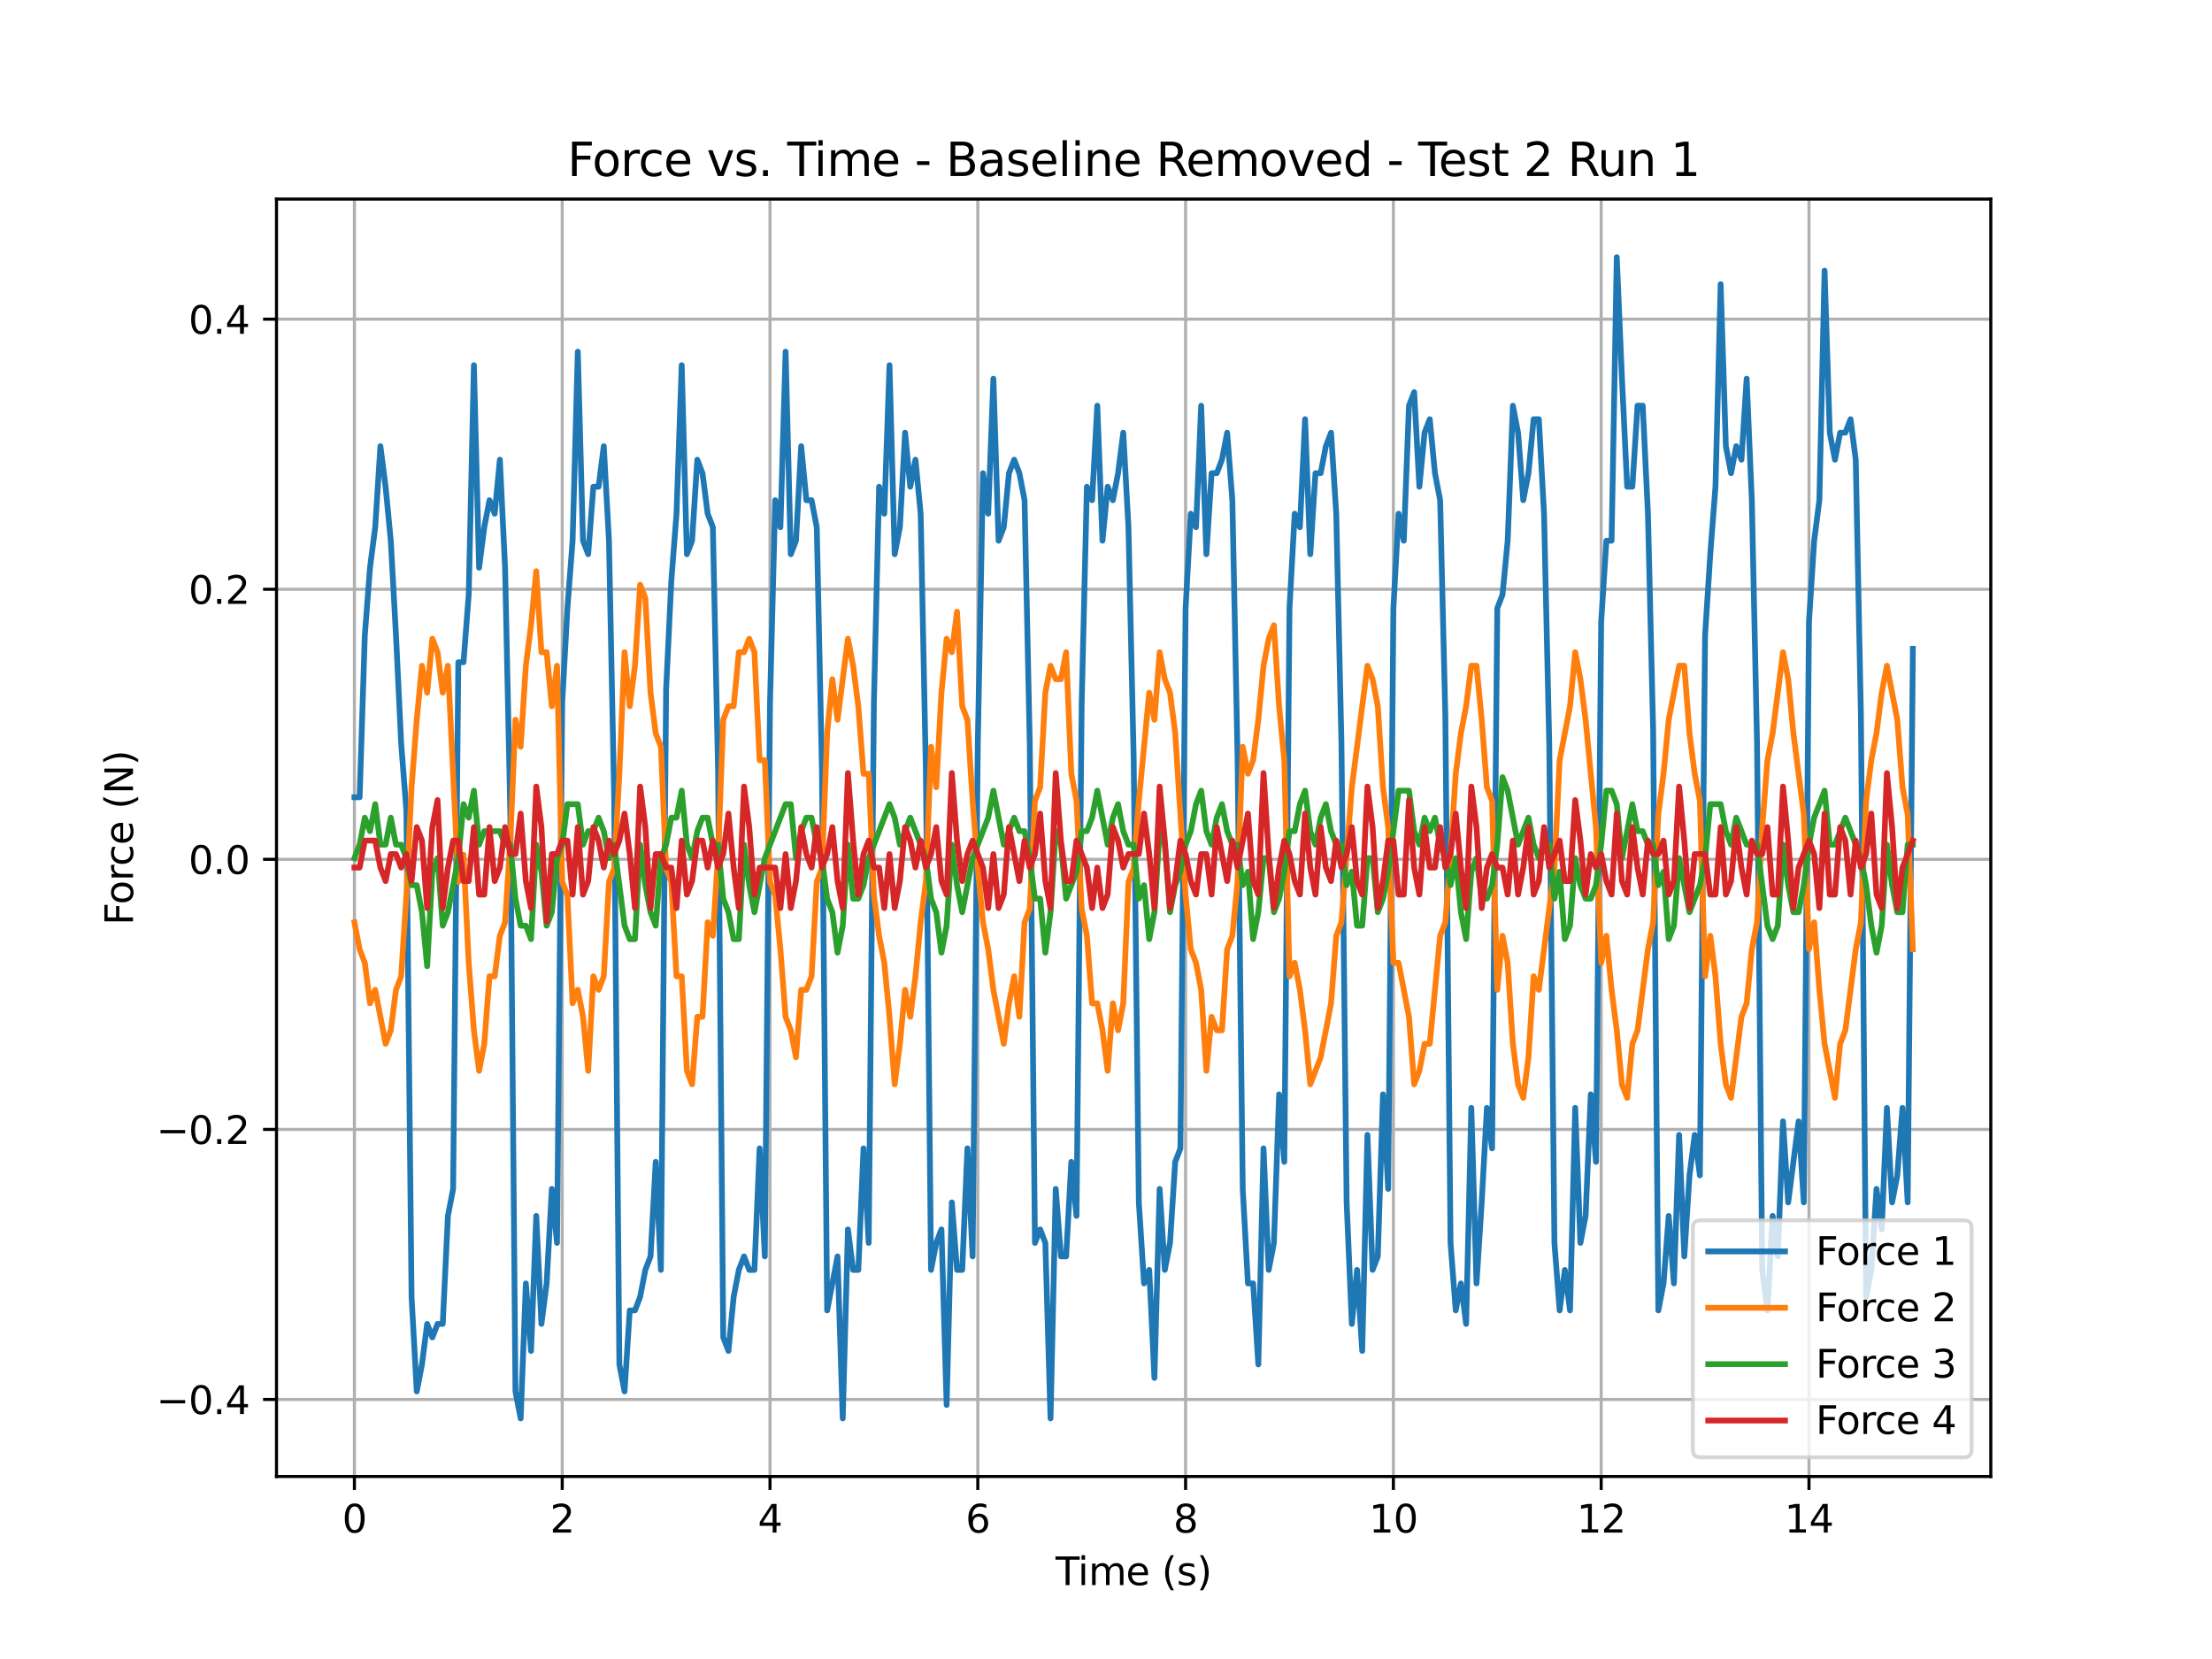 <?xml version="1.0" encoding="utf-8" standalone="no"?>
<!DOCTYPE svg PUBLIC "-//W3C//DTD SVG 1.1//EN"
  "http://www.w3.org/Graphics/SVG/1.1/DTD/svg11.dtd">
<svg xmlns:xlink="http://www.w3.org/1999/xlink" width="576pt" height="432pt" viewBox="0 0 576 432" xmlns="http://www.w3.org/2000/svg" version="1.1">
 <defs>
  <style type="text/css">*{stroke-linejoin: round; stroke-linecap: butt}</style>
 </defs>
 <g id="figure_1">
  <g id="patch_1">
   <path d="M 0 432 
L 576 432 
L 576 0 
L 0 0 
z
" style="fill: #ffffff"/>
  </g>
  <g id="axes_1">
   <g id="patch_2">
    <path d="M 72 384.48 
L 518.4 384.48 
L 518.4 51.84 
L 72 51.84 
z
" style="fill: #ffffff"/>
   </g>
   <g id="matplotlib.axis_1">
    <g id="xtick_1">
     <g id="line2d_1">
      <path d="M 92.291 384.48 
L 92.291 51.84 
" clip-path="url(#p2f2d20feb2)" style="fill: none; stroke: #b0b0b0; stroke-width: 0.8; stroke-linecap: square"/>
     </g>
     <g id="line2d_2">
      <defs>
       <path id="m0dd56c3992" d="M 0 0 
L 0 3.5 
" style="stroke: #000000; stroke-width: 0.8"/>
      </defs>
      <g>
       <use xlink:href="#m0dd56c3992" x="92.291" y="384.48" style="stroke: #000000; stroke-width: 0.8"/>
      </g>
     </g>
     <g id="text_1">
      <!-- 0 -->
      <g transform="translate(89.11 399.078) scale(0.1 -0.1)">
       <defs>
        <path id="DejaVuSans-30" d="M 2034 4250 
Q 1547 4250 1301 3770 
Q 1056 3291 1056 2328 
Q 1056 1369 1301 889 
Q 1547 409 2034 409 
Q 2525 409 2770 889 
Q 3016 1369 3016 2328 
Q 3016 3291 2770 3770 
Q 2525 4250 2034 4250 
z
M 2034 4750 
Q 2819 4750 3233 4129 
Q 3647 3509 3647 2328 
Q 3647 1150 3233 529 
Q 2819 -91 2034 -91 
Q 1250 -91 836 529 
Q 422 1150 422 2328 
Q 422 3509 836 4129 
Q 1250 4750 2034 4750 
z
" transform="scale(0.016)"/>
       </defs>
       <use xlink:href="#DejaVuSans-30"/>
      </g>
     </g>
    </g>
    <g id="xtick_2">
     <g id="line2d_3">
      <path d="M 146.4 384.48 
L 146.4 51.84 
" clip-path="url(#p2f2d20feb2)" style="fill: none; stroke: #b0b0b0; stroke-width: 0.8; stroke-linecap: square"/>
     </g>
     <g id="line2d_4">
      <g>
       <use xlink:href="#m0dd56c3992" x="146.4" y="384.48" style="stroke: #000000; stroke-width: 0.8"/>
      </g>
     </g>
     <g id="text_2">
      <!-- 2 -->
      <g transform="translate(143.219 399.078) scale(0.1 -0.1)">
       <defs>
        <path id="DejaVuSans-32" d="M 1228 531 
L 3431 531 
L 3431 0 
L 469 0 
L 469 531 
Q 828 903 1448 1529 
Q 2069 2156 2228 2338 
Q 2531 2678 2651 2914 
Q 2772 3150 2772 3378 
Q 2772 3750 2511 3984 
Q 2250 4219 1831 4219 
Q 1534 4219 1204 4116 
Q 875 4013 500 3803 
L 500 4441 
Q 881 4594 1212 4672 
Q 1544 4750 1819 4750 
Q 2544 4750 2975 4387 
Q 3406 4025 3406 3419 
Q 3406 3131 3298 2873 
Q 3191 2616 2906 2266 
Q 2828 2175 2409 1742 
Q 1991 1309 1228 531 
z
" transform="scale(0.016)"/>
       </defs>
       <use xlink:href="#DejaVuSans-32"/>
      </g>
     </g>
    </g>
    <g id="xtick_3">
     <g id="line2d_5">
      <path d="M 200.509 384.48 
L 200.509 51.84 
" clip-path="url(#p2f2d20feb2)" style="fill: none; stroke: #b0b0b0; stroke-width: 0.8; stroke-linecap: square"/>
     </g>
     <g id="line2d_6">
      <g>
       <use xlink:href="#m0dd56c3992" x="200.509" y="384.48" style="stroke: #000000; stroke-width: 0.8"/>
      </g>
     </g>
     <g id="text_3">
      <!-- 4 -->
      <g transform="translate(197.328 399.078) scale(0.1 -0.1)">
       <defs>
        <path id="DejaVuSans-34" d="M 2419 4116 
L 825 1625 
L 2419 1625 
L 2419 4116 
z
M 2253 4666 
L 3047 4666 
L 3047 1625 
L 3713 1625 
L 3713 1100 
L 3047 1100 
L 3047 0 
L 2419 0 
L 2419 1100 
L 313 1100 
L 313 1709 
L 2253 4666 
z
" transform="scale(0.016)"/>
       </defs>
       <use xlink:href="#DejaVuSans-34"/>
      </g>
     </g>
    </g>
    <g id="xtick_4">
     <g id="line2d_7">
      <path d="M 254.618 384.48 
L 254.618 51.84 
" clip-path="url(#p2f2d20feb2)" style="fill: none; stroke: #b0b0b0; stroke-width: 0.8; stroke-linecap: square"/>
     </g>
     <g id="line2d_8">
      <g>
       <use xlink:href="#m0dd56c3992" x="254.618" y="384.48" style="stroke: #000000; stroke-width: 0.8"/>
      </g>
     </g>
     <g id="text_4">
      <!-- 6 -->
      <g transform="translate(251.437 399.078) scale(0.1 -0.1)">
       <defs>
        <path id="DejaVuSans-36" d="M 2113 2584 
Q 1688 2584 1439 2293 
Q 1191 2003 1191 1497 
Q 1191 994 1439 701 
Q 1688 409 2113 409 
Q 2538 409 2786 701 
Q 3034 994 3034 1497 
Q 3034 2003 2786 2293 
Q 2538 2584 2113 2584 
z
M 3366 4563 
L 3366 3988 
Q 3128 4100 2886 4159 
Q 2644 4219 2406 4219 
Q 1781 4219 1451 3797 
Q 1122 3375 1075 2522 
Q 1259 2794 1537 2939 
Q 1816 3084 2150 3084 
Q 2853 3084 3261 2657 
Q 3669 2231 3669 1497 
Q 3669 778 3244 343 
Q 2819 -91 2113 -91 
Q 1303 -91 875 529 
Q 447 1150 447 2328 
Q 447 3434 972 4092 
Q 1497 4750 2381 4750 
Q 2619 4750 2861 4703 
Q 3103 4656 3366 4563 
z
" transform="scale(0.016)"/>
       </defs>
       <use xlink:href="#DejaVuSans-36"/>
      </g>
     </g>
    </g>
    <g id="xtick_5">
     <g id="line2d_9">
      <path d="M 308.727 384.48 
L 308.727 51.84 
" clip-path="url(#p2f2d20feb2)" style="fill: none; stroke: #b0b0b0; stroke-width: 0.8; stroke-linecap: square"/>
     </g>
     <g id="line2d_10">
      <g>
       <use xlink:href="#m0dd56c3992" x="308.727" y="384.48" style="stroke: #000000; stroke-width: 0.8"/>
      </g>
     </g>
     <g id="text_5">
      <!-- 8 -->
      <g transform="translate(305.546 399.078) scale(0.1 -0.1)">
       <defs>
        <path id="DejaVuSans-38" d="M 2034 2216 
Q 1584 2216 1326 1975 
Q 1069 1734 1069 1313 
Q 1069 891 1326 650 
Q 1584 409 2034 409 
Q 2484 409 2743 651 
Q 3003 894 3003 1313 
Q 3003 1734 2745 1975 
Q 2488 2216 2034 2216 
z
M 1403 2484 
Q 997 2584 770 2862 
Q 544 3141 544 3541 
Q 544 4100 942 4425 
Q 1341 4750 2034 4750 
Q 2731 4750 3128 4425 
Q 3525 4100 3525 3541 
Q 3525 3141 3298 2862 
Q 3072 2584 2669 2484 
Q 3125 2378 3379 2068 
Q 3634 1759 3634 1313 
Q 3634 634 3220 271 
Q 2806 -91 2034 -91 
Q 1263 -91 848 271 
Q 434 634 434 1313 
Q 434 1759 690 2068 
Q 947 2378 1403 2484 
z
M 1172 3481 
Q 1172 3119 1398 2916 
Q 1625 2713 2034 2713 
Q 2441 2713 2670 2916 
Q 2900 3119 2900 3481 
Q 2900 3844 2670 4047 
Q 2441 4250 2034 4250 
Q 1625 4250 1398 4047 
Q 1172 3844 1172 3481 
z
" transform="scale(0.016)"/>
       </defs>
       <use xlink:href="#DejaVuSans-38"/>
      </g>
     </g>
    </g>
    <g id="xtick_6">
     <g id="line2d_11">
      <path d="M 362.836 384.48 
L 362.836 51.84 
" clip-path="url(#p2f2d20feb2)" style="fill: none; stroke: #b0b0b0; stroke-width: 0.8; stroke-linecap: square"/>
     </g>
     <g id="line2d_12">
      <g>
       <use xlink:href="#m0dd56c3992" x="362.836" y="384.48" style="stroke: #000000; stroke-width: 0.8"/>
      </g>
     </g>
     <g id="text_6">
      <!-- 10 -->
      <g transform="translate(356.474 399.078) scale(0.1 -0.1)">
       <defs>
        <path id="DejaVuSans-31" d="M 794 531 
L 1825 531 
L 1825 4091 
L 703 3866 
L 703 4441 
L 1819 4666 
L 2450 4666 
L 2450 531 
L 3481 531 
L 3481 0 
L 794 0 
L 794 531 
z
" transform="scale(0.016)"/>
       </defs>
       <use xlink:href="#DejaVuSans-31"/>
       <use xlink:href="#DejaVuSans-30" x="63.623"/>
      </g>
     </g>
    </g>
    <g id="xtick_7">
     <g id="line2d_13">
      <path d="M 416.945 384.48 
L 416.945 51.84 
" clip-path="url(#p2f2d20feb2)" style="fill: none; stroke: #b0b0b0; stroke-width: 0.8; stroke-linecap: square"/>
     </g>
     <g id="line2d_14">
      <g>
       <use xlink:href="#m0dd56c3992" x="416.945" y="384.48" style="stroke: #000000; stroke-width: 0.8"/>
      </g>
     </g>
     <g id="text_7">
      <!-- 12 -->
      <g transform="translate(410.583 399.078) scale(0.1 -0.1)">
       <use xlink:href="#DejaVuSans-31"/>
       <use xlink:href="#DejaVuSans-32" x="63.623"/>
      </g>
     </g>
    </g>
    <g id="xtick_8">
     <g id="line2d_15">
      <path d="M 471.055 384.48 
L 471.055 51.84 
" clip-path="url(#p2f2d20feb2)" style="fill: none; stroke: #b0b0b0; stroke-width: 0.8; stroke-linecap: square"/>
     </g>
     <g id="line2d_16">
      <g>
       <use xlink:href="#m0dd56c3992" x="471.055" y="384.48" style="stroke: #000000; stroke-width: 0.8"/>
      </g>
     </g>
     <g id="text_8">
      <!-- 14 -->
      <g transform="translate(464.692 399.078) scale(0.1 -0.1)">
       <use xlink:href="#DejaVuSans-31"/>
       <use xlink:href="#DejaVuSans-34" x="63.623"/>
      </g>
     </g>
    </g>
    <g id="text_9">
     <!-- Time (s) -->
     <g transform="translate(274.871 412.757) scale(0.1 -0.1)">
      <defs>
       <path id="DejaVuSans-54" d="M -19 4666 
L 3928 4666 
L 3928 4134 
L 2272 4134 
L 2272 0 
L 1638 0 
L 1638 4134 
L -19 4134 
L -19 4666 
z
" transform="scale(0.016)"/>
       <path id="DejaVuSans-69" d="M 603 3500 
L 1178 3500 
L 1178 0 
L 603 0 
L 603 3500 
z
M 603 4863 
L 1178 4863 
L 1178 4134 
L 603 4134 
L 603 4863 
z
" transform="scale(0.016)"/>
       <path id="DejaVuSans-6d" d="M 3328 2828 
Q 3544 3216 3844 3400 
Q 4144 3584 4550 3584 
Q 5097 3584 5394 3201 
Q 5691 2819 5691 2113 
L 5691 0 
L 5113 0 
L 5113 2094 
Q 5113 2597 4934 2840 
Q 4756 3084 4391 3084 
Q 3944 3084 3684 2787 
Q 3425 2491 3425 1978 
L 3425 0 
L 2847 0 
L 2847 2094 
Q 2847 2600 2669 2842 
Q 2491 3084 2119 3084 
Q 1678 3084 1418 2786 
Q 1159 2488 1159 1978 
L 1159 0 
L 581 0 
L 581 3500 
L 1159 3500 
L 1159 2956 
Q 1356 3278 1631 3431 
Q 1906 3584 2284 3584 
Q 2666 3584 2933 3390 
Q 3200 3197 3328 2828 
z
" transform="scale(0.016)"/>
       <path id="DejaVuSans-65" d="M 3597 1894 
L 3597 1613 
L 953 1613 
Q 991 1019 1311 708 
Q 1631 397 2203 397 
Q 2534 397 2845 478 
Q 3156 559 3463 722 
L 3463 178 
Q 3153 47 2828 -22 
Q 2503 -91 2169 -91 
Q 1331 -91 842 396 
Q 353 884 353 1716 
Q 353 2575 817 3079 
Q 1281 3584 2069 3584 
Q 2775 3584 3186 3129 
Q 3597 2675 3597 1894 
z
M 3022 2063 
Q 3016 2534 2758 2815 
Q 2500 3097 2075 3097 
Q 1594 3097 1305 2825 
Q 1016 2553 972 2059 
L 3022 2063 
z
" transform="scale(0.016)"/>
       <path id="DejaVuSans-20" transform="scale(0.016)"/>
       <path id="DejaVuSans-28" d="M 1984 4856 
Q 1566 4138 1362 3434 
Q 1159 2731 1159 2009 
Q 1159 1288 1364 580 
Q 1569 -128 1984 -844 
L 1484 -844 
Q 1016 -109 783 600 
Q 550 1309 550 2009 
Q 550 2706 781 3412 
Q 1013 4119 1484 4856 
L 1984 4856 
z
" transform="scale(0.016)"/>
       <path id="DejaVuSans-73" d="M 2834 3397 
L 2834 2853 
Q 2591 2978 2328 3040 
Q 2066 3103 1784 3103 
Q 1356 3103 1142 2972 
Q 928 2841 928 2578 
Q 928 2378 1081 2264 
Q 1234 2150 1697 2047 
L 1894 2003 
Q 2506 1872 2764 1633 
Q 3022 1394 3022 966 
Q 3022 478 2636 193 
Q 2250 -91 1575 -91 
Q 1294 -91 989 -36 
Q 684 19 347 128 
L 347 722 
Q 666 556 975 473 
Q 1284 391 1588 391 
Q 1994 391 2212 530 
Q 2431 669 2431 922 
Q 2431 1156 2273 1281 
Q 2116 1406 1581 1522 
L 1381 1569 
Q 847 1681 609 1914 
Q 372 2147 372 2553 
Q 372 3047 722 3315 
Q 1072 3584 1716 3584 
Q 2034 3584 2315 3537 
Q 2597 3491 2834 3397 
z
" transform="scale(0.016)"/>
       <path id="DejaVuSans-29" d="M 513 4856 
L 1013 4856 
Q 1481 4119 1714 3412 
Q 1947 2706 1947 2009 
Q 1947 1309 1714 600 
Q 1481 -109 1013 -844 
L 513 -844 
Q 928 -128 1133 580 
Q 1338 1288 1338 2009 
Q 1338 2731 1133 3434 
Q 928 4138 513 4856 
z
" transform="scale(0.016)"/>
      </defs>
      <use xlink:href="#DejaVuSans-54"/>
      <use xlink:href="#DejaVuSans-69" x="57.959"/>
      <use xlink:href="#DejaVuSans-6d" x="85.742"/>
      <use xlink:href="#DejaVuSans-65" x="183.154"/>
      <use xlink:href="#DejaVuSans-20" x="244.678"/>
      <use xlink:href="#DejaVuSans-28" x="276.465"/>
      <use xlink:href="#DejaVuSans-73" x="315.479"/>
      <use xlink:href="#DejaVuSans-29" x="367.578"/>
     </g>
    </g>
   </g>
   <g id="matplotlib.axis_2">
    <g id="ytick_1">
     <g id="line2d_17">
      <path d="M 72 364.418 
L 518.4 364.418 
" clip-path="url(#p2f2d20feb2)" style="fill: none; stroke: #b0b0b0; stroke-width: 0.8; stroke-linecap: square"/>
     </g>
     <g id="line2d_18">
      <defs>
       <path id="m0104665e3d" d="M 0 0 
L -3.5 0 
" style="stroke: #000000; stroke-width: 0.8"/>
      </defs>
      <g>
       <use xlink:href="#m0104665e3d" x="72" y="364.418" style="stroke: #000000; stroke-width: 0.8"/>
      </g>
     </g>
     <g id="text_10">
      <!-- −0.4 -->
      <g transform="translate(40.717 368.217) scale(0.1 -0.1)">
       <defs>
        <path id="DejaVuSans-2212" d="M 678 2272 
L 4684 2272 
L 4684 1741 
L 678 1741 
L 678 2272 
z
" transform="scale(0.016)"/>
        <path id="DejaVuSans-2e" d="M 684 794 
L 1344 794 
L 1344 0 
L 684 0 
L 684 794 
z
" transform="scale(0.016)"/>
       </defs>
       <use xlink:href="#DejaVuSans-2212"/>
       <use xlink:href="#DejaVuSans-30" x="83.789"/>
       <use xlink:href="#DejaVuSans-2e" x="147.412"/>
       <use xlink:href="#DejaVuSans-34" x="179.199"/>
      </g>
     </g>
    </g>
    <g id="ytick_2">
     <g id="line2d_19">
      <path d="M 72 294.092 
L 518.4 294.092 
" clip-path="url(#p2f2d20feb2)" style="fill: none; stroke: #b0b0b0; stroke-width: 0.8; stroke-linecap: square"/>
     </g>
     <g id="line2d_20">
      <g>
       <use xlink:href="#m0104665e3d" x="72" y="294.092" style="stroke: #000000; stroke-width: 0.8"/>
      </g>
     </g>
     <g id="text_11">
      <!-- −0.2 -->
      <g transform="translate(40.717 297.892) scale(0.1 -0.1)">
       <use xlink:href="#DejaVuSans-2212"/>
       <use xlink:href="#DejaVuSans-30" x="83.789"/>
       <use xlink:href="#DejaVuSans-2e" x="147.412"/>
       <use xlink:href="#DejaVuSans-32" x="179.199"/>
      </g>
     </g>
    </g>
    <g id="ytick_3">
     <g id="line2d_21">
      <path d="M 72 223.767 
L 518.4 223.767 
" clip-path="url(#p2f2d20feb2)" style="fill: none; stroke: #b0b0b0; stroke-width: 0.8; stroke-linecap: square"/>
     </g>
     <g id="line2d_22">
      <g>
       <use xlink:href="#m0104665e3d" x="72" y="223.767" style="stroke: #000000; stroke-width: 0.8"/>
      </g>
     </g>
     <g id="text_12">
      <!-- 0.0 -->
      <g transform="translate(49.097 227.566) scale(0.1 -0.1)">
       <use xlink:href="#DejaVuSans-30"/>
       <use xlink:href="#DejaVuSans-2e" x="63.623"/>
       <use xlink:href="#DejaVuSans-30" x="95.41"/>
      </g>
     </g>
    </g>
    <g id="ytick_4">
     <g id="line2d_23">
      <path d="M 72 153.441 
L 518.4 153.441 
" clip-path="url(#p2f2d20feb2)" style="fill: none; stroke: #b0b0b0; stroke-width: 0.8; stroke-linecap: square"/>
     </g>
     <g id="line2d_24">
      <g>
       <use xlink:href="#m0104665e3d" x="72" y="153.441" style="stroke: #000000; stroke-width: 0.8"/>
      </g>
     </g>
     <g id="text_13">
      <!-- 0.2 -->
      <g transform="translate(49.097 157.24) scale(0.1 -0.1)">
       <use xlink:href="#DejaVuSans-30"/>
       <use xlink:href="#DejaVuSans-2e" x="63.623"/>
       <use xlink:href="#DejaVuSans-32" x="95.41"/>
      </g>
     </g>
    </g>
    <g id="ytick_5">
     <g id="line2d_25">
      <path d="M 72 83.116 
L 518.4 83.116 
" clip-path="url(#p2f2d20feb2)" style="fill: none; stroke: #b0b0b0; stroke-width: 0.8; stroke-linecap: square"/>
     </g>
     <g id="line2d_26">
      <g>
       <use xlink:href="#m0104665e3d" x="72" y="83.116" style="stroke: #000000; stroke-width: 0.8"/>
      </g>
     </g>
     <g id="text_14">
      <!-- 0.4 -->
      <g transform="translate(49.097 86.915) scale(0.1 -0.1)">
       <use xlink:href="#DejaVuSans-30"/>
       <use xlink:href="#DejaVuSans-2e" x="63.623"/>
       <use xlink:href="#DejaVuSans-34" x="95.41"/>
      </g>
     </g>
    </g>
    <g id="text_15">
     <!-- Force (N) -->
     <g transform="translate(34.638 240.914) rotate(-90) scale(0.1 -0.1)">
      <defs>
       <path id="DejaVuSans-46" d="M 628 4666 
L 3309 4666 
L 3309 4134 
L 1259 4134 
L 1259 2759 
L 3109 2759 
L 3109 2228 
L 1259 2228 
L 1259 0 
L 628 0 
L 628 4666 
z
" transform="scale(0.016)"/>
       <path id="DejaVuSans-6f" d="M 1959 3097 
Q 1497 3097 1228 2736 
Q 959 2375 959 1747 
Q 959 1119 1226 758 
Q 1494 397 1959 397 
Q 2419 397 2687 759 
Q 2956 1122 2956 1747 
Q 2956 2369 2687 2733 
Q 2419 3097 1959 3097 
z
M 1959 3584 
Q 2709 3584 3137 3096 
Q 3566 2609 3566 1747 
Q 3566 888 3137 398 
Q 2709 -91 1959 -91 
Q 1206 -91 779 398 
Q 353 888 353 1747 
Q 353 2609 779 3096 
Q 1206 3584 1959 3584 
z
" transform="scale(0.016)"/>
       <path id="DejaVuSans-72" d="M 2631 2963 
Q 2534 3019 2420 3045 
Q 2306 3072 2169 3072 
Q 1681 3072 1420 2755 
Q 1159 2438 1159 1844 
L 1159 0 
L 581 0 
L 581 3500 
L 1159 3500 
L 1159 2956 
Q 1341 3275 1631 3429 
Q 1922 3584 2338 3584 
Q 2397 3584 2469 3576 
Q 2541 3569 2628 3553 
L 2631 2963 
z
" transform="scale(0.016)"/>
       <path id="DejaVuSans-63" d="M 3122 3366 
L 3122 2828 
Q 2878 2963 2633 3030 
Q 2388 3097 2138 3097 
Q 1578 3097 1268 2742 
Q 959 2388 959 1747 
Q 959 1106 1268 751 
Q 1578 397 2138 397 
Q 2388 397 2633 464 
Q 2878 531 3122 666 
L 3122 134 
Q 2881 22 2623 -34 
Q 2366 -91 2075 -91 
Q 1284 -91 818 406 
Q 353 903 353 1747 
Q 353 2603 823 3093 
Q 1294 3584 2113 3584 
Q 2378 3584 2631 3529 
Q 2884 3475 3122 3366 
z
" transform="scale(0.016)"/>
       <path id="DejaVuSans-4e" d="M 628 4666 
L 1478 4666 
L 3547 763 
L 3547 4666 
L 4159 4666 
L 4159 0 
L 3309 0 
L 1241 3903 
L 1241 0 
L 628 0 
L 628 4666 
z
" transform="scale(0.016)"/>
      </defs>
      <use xlink:href="#DejaVuSans-46"/>
      <use xlink:href="#DejaVuSans-6f" x="53.895"/>
      <use xlink:href="#DejaVuSans-72" x="115.076"/>
      <use xlink:href="#DejaVuSans-63" x="153.939"/>
      <use xlink:href="#DejaVuSans-65" x="208.92"/>
      <use xlink:href="#DejaVuSans-20" x="270.443"/>
      <use xlink:href="#DejaVuSans-28" x="302.23"/>
      <use xlink:href="#DejaVuSans-4e" x="341.244"/>
      <use xlink:href="#DejaVuSans-29" x="416.049"/>
     </g>
    </g>
   </g>
   <g id="line2d_27">
    <path d="M 92.291 207.611 
L 93.644 207.611 
L 94.996 165.416 
L 96.349 147.834 
L 97.702 137.286 
L 99.055 116.188 
L 100.407 126.737 
L 101.76 140.802 
L 103.113 165.416 
L 104.465 193.546 
L 105.818 211.127 
L 107.171 337.713 
L 108.524 362.327 
L 109.876 355.295 
L 111.229 344.746 
L 112.582 348.262 
L 113.935 344.746 
L 115.287 344.746 
L 116.64 316.616 
L 117.993 309.583 
L 119.345 172.448 
L 120.698 172.448 
L 122.051 154.867 
L 123.404 95.09 
L 124.756 147.834 
L 126.109 137.286 
L 127.462 130.253 
L 128.815 133.769 
L 130.167 119.704 
L 131.52 147.834 
L 132.873 211.127 
L 134.225 362.327 
L 135.578 369.36 
L 136.931 334.197 
L 138.284 351.779 
L 139.636 316.616 
L 140.989 344.746 
L 142.342 334.197 
L 143.695 309.583 
L 145.047 323.648 
L 146.4 182.997 
L 147.753 158.383 
L 149.105 140.802 
L 150.458 91.574 
L 151.811 140.802 
L 153.164 144.318 
L 154.516 126.737 
L 155.869 126.737 
L 157.222 116.188 
L 158.575 140.802 
L 159.927 207.611 
L 161.28 355.295 
L 162.633 362.327 
L 163.985 341.23 
L 165.338 341.23 
L 166.691 337.713 
L 168.044 330.681 
L 169.396 327.165 
L 170.749 302.551 
L 172.102 330.681 
L 173.455 179.481 
L 174.807 151.351 
L 176.16 133.769 
L 177.513 95.09 
L 178.865 144.318 
L 180.218 140.802 
L 181.571 119.704 
L 182.924 123.22 
L 184.276 133.769 
L 185.629 137.286 
L 186.982 200.579 
L 188.335 348.262 
L 189.687 351.779 
L 191.04 337.713 
L 192.393 330.681 
L 193.745 327.165 
L 195.098 330.681 
L 196.451 330.681 
L 197.804 299.034 
L 199.156 327.165 
L 200.509 182.997 
L 201.862 130.253 
L 203.215 137.286 
L 204.567 91.574 
L 205.92 144.318 
L 207.273 140.802 
L 208.625 116.188 
L 209.978 130.253 
L 211.331 130.253 
L 212.684 137.286 
L 214.036 200.579 
L 215.389 341.23 
L 218.095 327.165 
L 219.447 369.36 
L 220.8 320.132 
L 222.153 330.681 
L 223.505 330.681 
L 224.858 299.034 
L 226.211 323.648 
L 227.564 182.997 
L 228.916 126.737 
L 230.269 133.769 
L 231.622 95.09 
L 232.975 144.318 
L 234.327 137.286 
L 235.68 112.672 
L 237.033 126.737 
L 238.385 119.704 
L 239.738 133.769 
L 241.091 200.579 
L 242.444 330.681 
L 243.796 323.648 
L 245.149 320.132 
L 246.502 365.844 
L 247.855 313.1 
L 249.207 330.681 
L 250.56 330.681 
L 251.913 299.034 
L 253.265 327.165 
L 254.618 193.546 
L 255.971 123.22 
L 257.324 133.769 
L 258.676 98.607 
L 260.029 140.802 
L 261.382 137.286 
L 262.735 123.22 
L 264.087 119.704 
L 265.44 123.22 
L 266.793 130.253 
L 268.145 193.546 
L 269.498 323.648 
L 270.851 320.132 
L 272.204 323.648 
L 273.556 369.36 
L 274.909 309.583 
L 276.262 327.165 
L 277.615 327.165 
L 278.967 302.551 
L 280.32 316.616 
L 281.673 182.997 
L 283.025 126.737 
L 284.378 130.253 
L 285.731 105.639 
L 287.084 140.802 
L 288.436 126.737 
L 289.789 130.253 
L 291.142 123.22 
L 292.495 112.672 
L 293.847 137.286 
L 295.2 197.062 
L 296.553 313.1 
L 297.905 334.197 
L 299.258 330.681 
L 300.611 358.811 
L 301.964 309.583 
L 303.316 330.681 
L 304.669 323.648 
L 306.022 302.551 
L 307.375 299.034 
L 308.727 158.383 
L 310.08 133.769 
L 311.433 137.286 
L 312.785 105.639 
L 314.138 144.318 
L 315.491 123.22 
L 316.844 123.22 
L 318.196 119.704 
L 319.549 112.672 
L 320.902 130.253 
L 322.255 197.062 
L 323.607 309.583 
L 324.96 334.197 
L 326.313 334.197 
L 327.665 355.295 
L 329.018 299.034 
L 330.371 330.681 
L 331.724 323.648 
L 333.076 284.969 
L 334.429 302.551 
L 335.782 158.383 
L 337.135 133.769 
L 338.487 137.286 
L 339.84 109.155 
L 341.193 144.318 
L 342.545 123.22 
L 343.898 123.22 
L 345.251 116.188 
L 346.604 112.672 
L 347.956 133.769 
L 349.309 193.546 
L 350.662 313.1 
L 352.015 344.746 
L 353.367 330.681 
L 354.72 351.779 
L 356.073 295.518 
L 357.425 330.681 
L 358.778 327.165 
L 360.131 284.969 
L 361.484 309.583 
L 362.836 158.383 
L 364.189 133.769 
L 365.542 140.802 
L 366.895 105.639 
L 368.247 102.123 
L 369.6 126.737 
L 370.953 112.672 
L 372.305 109.155 
L 373.658 123.22 
L 375.011 130.253 
L 376.364 186.513 
L 377.716 323.648 
L 379.069 341.23 
L 380.422 334.197 
L 381.775 344.746 
L 383.127 288.486 
L 384.48 334.197 
L 385.833 313.1 
L 387.185 288.486 
L 388.538 299.034 
L 389.891 158.383 
L 391.244 154.867 
L 392.596 140.802 
L 393.949 105.639 
L 395.302 112.672 
L 396.655 130.253 
L 398.007 123.22 
L 399.36 109.155 
L 400.713 109.155 
L 402.065 133.769 
L 403.418 193.546 
L 404.771 323.648 
L 406.124 341.23 
L 407.476 330.681 
L 408.829 341.23 
L 410.182 288.486 
L 411.535 323.648 
L 412.887 316.616 
L 414.24 284.969 
L 415.593 302.551 
L 416.945 161.9 
L 418.298 140.802 
L 419.651 140.802 
L 421.004 66.96 
L 422.356 98.607 
L 423.709 126.737 
L 425.062 126.737 
L 426.415 105.639 
L 427.767 105.639 
L 429.12 133.769 
L 430.473 190.03 
L 431.825 341.23 
L 433.178 334.197 
L 434.531 316.616 
L 435.884 334.197 
L 437.236 295.518 
L 438.589 327.165 
L 439.942 306.067 
L 441.295 295.518 
L 442.647 306.067 
L 444 165.416 
L 445.353 144.318 
L 446.705 126.737 
L 448.058 73.993 
L 449.411 116.188 
L 450.764 123.22 
L 452.116 116.188 
L 453.469 119.704 
L 454.822 98.607 
L 456.175 130.253 
L 457.527 193.546 
L 458.88 330.681 
L 460.233 341.23 
L 461.585 316.616 
L 462.938 327.165 
L 464.291 292.002 
L 465.644 313.1 
L 468.349 292.002 
L 469.702 313.1 
L 471.055 161.9 
L 472.407 140.802 
L 473.76 130.253 
L 475.113 70.476 
L 476.465 112.672 
L 477.818 119.704 
L 479.171 112.672 
L 480.524 112.672 
L 481.876 109.155 
L 483.229 119.704 
L 484.582 186.513 
L 485.935 337.713 
L 487.287 330.681 
L 488.64 309.583 
L 489.993 320.132 
L 491.345 288.486 
L 492.698 313.1 
L 494.051 306.067 
L 495.404 288.486 
L 496.756 313.1 
L 498.109 168.932 
L 498.109 168.932 
" clip-path="url(#p2f2d20feb2)" style="fill: none; stroke: #1f77b4; stroke-width: 1.5; stroke-linecap: square"/>
   </g>
   <g id="line2d_28">
    <path d="M 92.291 240.164 
L 93.644 247.196 
L 94.996 250.713 
L 96.349 261.262 
L 97.702 257.745 
L 100.407 271.81 
L 101.76 268.294 
L 103.113 257.745 
L 104.465 254.229 
L 105.818 233.131 
L 107.171 205.001 
L 108.524 187.42 
L 109.876 173.355 
L 111.229 180.387 
L 112.582 166.322 
L 113.935 169.838 
L 115.287 180.387 
L 116.64 173.355 
L 119.345 229.615 
L 120.698 222.583 
L 122.051 250.713 
L 123.404 268.294 
L 124.756 278.843 
L 126.109 271.81 
L 127.462 254.229 
L 128.815 254.229 
L 130.167 243.68 
L 131.52 240.164 
L 132.873 219.066 
L 134.225 187.42 
L 135.578 194.452 
L 136.931 173.355 
L 138.284 162.806 
L 139.636 148.741 
L 140.989 169.838 
L 142.342 169.838 
L 143.695 183.903 
L 145.047 173.355 
L 146.4 229.615 
L 147.753 233.131 
L 149.105 261.262 
L 150.458 257.745 
L 151.811 264.778 
L 153.164 278.843 
L 154.516 254.229 
L 155.869 257.745 
L 157.222 254.229 
L 158.575 229.615 
L 159.927 226.099 
L 161.28 201.485 
L 162.633 169.838 
L 163.985 183.903 
L 165.338 173.355 
L 166.691 152.257 
L 168.044 155.773 
L 169.396 180.387 
L 170.749 190.936 
L 172.102 194.452 
L 173.455 226.099 
L 174.807 229.615 
L 176.16 254.229 
L 177.513 254.229 
L 178.865 278.843 
L 180.218 282.359 
L 181.571 264.778 
L 182.924 264.778 
L 184.276 240.164 
L 185.629 243.68 
L 186.982 222.583 
L 188.335 187.42 
L 189.687 183.903 
L 191.04 183.903 
L 192.393 169.838 
L 193.745 169.838 
L 195.098 166.322 
L 196.451 169.838 
L 197.804 197.969 
L 199.156 197.969 
L 200.509 229.615 
L 201.862 233.131 
L 203.215 247.196 
L 204.567 264.778 
L 205.92 268.294 
L 207.273 275.327 
L 208.625 257.745 
L 209.978 257.745 
L 211.331 254.229 
L 212.684 229.615 
L 214.036 226.099 
L 215.389 190.936 
L 216.742 176.871 
L 218.095 187.42 
L 220.8 166.322 
L 222.153 173.355 
L 223.505 183.903 
L 224.858 201.485 
L 226.211 201.485 
L 227.564 233.131 
L 228.916 243.68 
L 230.269 250.713 
L 231.622 264.778 
L 232.975 282.359 
L 234.327 271.81 
L 235.68 257.745 
L 237.033 264.778 
L 238.385 254.229 
L 239.738 240.164 
L 241.091 229.615 
L 242.444 194.452 
L 243.796 205.001 
L 245.149 180.387 
L 246.502 166.322 
L 247.855 169.838 
L 249.207 159.29 
L 250.56 183.903 
L 251.913 187.42 
L 253.265 208.517 
L 254.618 226.099 
L 255.971 240.164 
L 257.324 247.196 
L 258.676 257.745 
L 261.382 271.81 
L 262.735 261.262 
L 264.087 254.229 
L 265.44 264.778 
L 266.793 240.164 
L 268.145 236.648 
L 269.498 208.517 
L 270.851 205.001 
L 272.204 180.387 
L 273.556 173.355 
L 274.909 176.871 
L 276.262 176.871 
L 277.615 169.838 
L 278.967 201.485 
L 280.32 208.517 
L 281.673 236.648 
L 283.025 243.68 
L 284.378 261.262 
L 285.731 261.262 
L 287.084 268.294 
L 288.436 278.843 
L 289.789 261.262 
L 291.142 268.294 
L 292.495 261.262 
L 293.847 229.615 
L 295.2 226.099 
L 296.553 208.517 
L 299.258 180.387 
L 300.611 187.42 
L 301.964 169.838 
L 303.316 176.871 
L 304.669 180.387 
L 306.022 190.936 
L 308.727 233.131 
L 310.08 247.196 
L 311.433 250.713 
L 312.785 257.745 
L 314.138 278.843 
L 315.491 264.778 
L 316.844 268.294 
L 318.196 268.294 
L 319.549 247.196 
L 320.902 243.68 
L 322.255 229.615 
L 323.607 194.452 
L 324.96 201.485 
L 326.313 197.969 
L 327.665 187.42 
L 329.018 173.355 
L 330.371 166.322 
L 331.724 162.806 
L 333.076 183.903 
L 334.429 197.969 
L 335.782 254.229 
L 337.135 250.713 
L 338.487 257.745 
L 339.84 268.294 
L 341.193 282.359 
L 343.898 275.327 
L 346.604 261.262 
L 347.956 243.68 
L 349.309 240.164 
L 352.015 205.001 
L 356.073 173.355 
L 357.425 176.871 
L 358.778 183.903 
L 360.131 205.001 
L 361.484 215.55 
L 362.836 250.713 
L 364.189 250.713 
L 366.895 264.778 
L 368.247 282.359 
L 369.6 278.843 
L 370.953 271.81 
L 372.305 271.81 
L 375.011 243.68 
L 376.364 240.164 
L 377.716 222.583 
L 379.069 201.485 
L 380.422 190.936 
L 381.775 183.903 
L 383.127 173.355 
L 384.48 173.355 
L 385.833 187.42 
L 387.185 205.001 
L 388.538 208.517 
L 389.891 257.745 
L 391.244 243.68 
L 392.596 250.713 
L 393.949 271.81 
L 395.302 282.359 
L 396.655 285.876 
L 398.007 275.327 
L 399.36 254.229 
L 400.713 257.745 
L 404.771 226.099 
L 406.124 197.969 
L 408.829 183.903 
L 410.182 169.838 
L 411.535 176.871 
L 412.887 187.42 
L 415.593 215.55 
L 416.945 250.713 
L 418.298 243.68 
L 419.651 257.745 
L 421.004 268.294 
L 422.356 282.359 
L 423.709 285.876 
L 425.062 271.81 
L 426.415 268.294 
L 429.12 247.196 
L 430.473 240.164 
L 431.825 212.034 
L 433.178 201.485 
L 434.531 187.42 
L 437.236 173.355 
L 438.589 173.355 
L 439.942 190.936 
L 441.295 201.485 
L 442.647 208.517 
L 444 254.229 
L 445.353 243.68 
L 446.705 254.229 
L 448.058 271.81 
L 449.411 282.359 
L 450.764 285.876 
L 453.469 264.778 
L 454.822 261.262 
L 456.175 247.196 
L 457.527 240.164 
L 458.88 215.55 
L 460.233 197.969 
L 461.585 190.936 
L 464.291 169.838 
L 465.644 176.871 
L 466.996 190.936 
L 469.702 212.034 
L 471.055 247.196 
L 472.407 240.164 
L 473.76 257.745 
L 475.113 271.81 
L 477.818 285.876 
L 479.171 271.81 
L 480.524 268.294 
L 483.229 247.196 
L 484.582 240.164 
L 485.935 208.517 
L 487.287 197.969 
L 488.64 190.936 
L 489.993 180.387 
L 491.345 173.355 
L 494.051 187.42 
L 495.404 205.001 
L 496.756 212.034 
L 498.109 247.196 
L 498.109 247.196 
" clip-path="url(#p2f2d20feb2)" style="fill: none; stroke: #ff7f0e; stroke-width: 1.5; stroke-linecap: square"/>
   </g>
   <g id="line2d_29">
    <path d="M 92.291 223.465 
L 93.644 219.948 
L 94.996 212.916 
L 96.349 216.432 
L 97.702 209.4 
L 99.055 219.948 
L 100.407 219.948 
L 101.76 212.916 
L 103.113 219.948 
L 104.465 219.948 
L 105.818 223.465 
L 107.171 230.497 
L 108.524 230.497 
L 109.876 237.53 
L 111.229 251.595 
L 112.582 226.981 
L 113.935 223.465 
L 115.287 241.046 
L 116.64 237.53 
L 119.345 223.465 
L 120.698 209.4 
L 122.051 212.916 
L 123.404 205.883 
L 124.756 219.948 
L 126.109 216.432 
L 130.167 216.432 
L 131.52 219.948 
L 132.873 219.948 
L 134.225 234.013 
L 135.578 241.046 
L 136.931 241.046 
L 138.284 244.562 
L 139.636 219.948 
L 140.989 226.981 
L 142.342 241.046 
L 143.695 237.53 
L 145.047 223.465 
L 146.4 219.948 
L 147.753 209.4 
L 150.458 209.4 
L 151.811 219.948 
L 153.164 216.432 
L 154.516 216.432 
L 155.869 212.916 
L 157.222 216.432 
L 158.575 223.465 
L 159.927 219.948 
L 162.633 241.046 
L 163.985 244.562 
L 165.338 244.562 
L 166.691 219.948 
L 168.044 230.497 
L 169.396 237.53 
L 170.749 241.046 
L 172.102 223.465 
L 173.455 219.948 
L 174.807 212.916 
L 176.16 212.916 
L 177.513 205.883 
L 178.865 219.948 
L 180.218 223.465 
L 181.571 216.432 
L 182.924 212.916 
L 184.276 212.916 
L 185.629 219.948 
L 186.982 219.948 
L 188.335 234.013 
L 189.687 237.53 
L 191.04 244.562 
L 192.393 244.562 
L 193.745 219.948 
L 195.098 230.497 
L 196.451 237.53 
L 199.156 223.465 
L 204.567 209.4 
L 205.92 209.4 
L 207.273 223.465 
L 208.625 216.432 
L 209.978 212.916 
L 211.331 212.916 
L 212.684 219.948 
L 214.036 223.465 
L 215.389 234.013 
L 216.742 237.53 
L 218.095 248.079 
L 219.447 241.046 
L 220.8 219.948 
L 222.153 234.013 
L 223.505 234.013 
L 224.858 230.497 
L 226.211 223.465 
L 231.622 209.4 
L 232.975 212.916 
L 234.327 219.948 
L 237.033 212.916 
L 241.091 223.465 
L 242.444 234.013 
L 243.796 237.53 
L 245.149 248.079 
L 246.502 241.046 
L 247.855 219.948 
L 249.207 230.497 
L 250.56 237.53 
L 253.265 223.465 
L 257.324 212.916 
L 258.676 205.883 
L 261.382 219.948 
L 264.087 212.916 
L 265.44 216.432 
L 266.793 216.432 
L 268.145 223.465 
L 269.498 234.013 
L 270.851 234.013 
L 272.204 248.079 
L 273.556 237.53 
L 274.909 216.432 
L 276.262 219.948 
L 277.615 234.013 
L 280.32 226.981 
L 281.673 216.432 
L 283.025 216.432 
L 284.378 212.916 
L 285.731 205.883 
L 288.436 219.948 
L 289.789 212.916 
L 291.142 209.4 
L 292.495 216.432 
L 293.847 219.948 
L 295.2 219.948 
L 296.553 234.013 
L 297.905 230.497 
L 299.258 244.562 
L 300.611 237.53 
L 301.964 216.432 
L 303.316 219.948 
L 304.669 237.53 
L 306.022 230.497 
L 307.375 226.981 
L 308.727 219.948 
L 310.08 216.432 
L 311.433 209.4 
L 312.785 205.883 
L 314.138 216.432 
L 315.491 219.948 
L 316.844 212.916 
L 318.196 209.4 
L 319.549 216.432 
L 320.902 219.948 
L 322.255 219.948 
L 323.607 230.497 
L 324.96 226.981 
L 326.313 244.562 
L 327.665 237.53 
L 329.018 223.465 
L 330.371 223.465 
L 331.724 237.53 
L 333.076 234.013 
L 334.429 226.981 
L 335.782 216.432 
L 337.135 216.432 
L 338.487 209.4 
L 339.84 205.883 
L 341.193 216.432 
L 342.545 219.948 
L 343.898 212.916 
L 345.251 209.4 
L 346.604 216.432 
L 347.956 219.948 
L 349.309 219.948 
L 350.662 230.497 
L 352.015 226.981 
L 353.367 241.046 
L 354.72 241.046 
L 356.073 223.465 
L 357.425 223.465 
L 358.778 237.53 
L 360.131 234.013 
L 361.484 226.981 
L 364.189 205.883 
L 366.895 205.883 
L 368.247 216.432 
L 369.6 219.948 
L 370.953 212.916 
L 372.305 216.432 
L 373.658 212.916 
L 375.011 219.948 
L 376.364 223.465 
L 377.716 230.497 
L 379.069 223.465 
L 380.422 237.53 
L 381.775 244.562 
L 383.127 226.981 
L 384.48 223.465 
L 385.833 234.013 
L 387.185 234.013 
L 388.538 230.497 
L 389.891 219.948 
L 391.244 202.367 
L 392.596 205.883 
L 395.302 219.948 
L 398.007 212.916 
L 399.36 219.948 
L 400.713 223.465 
L 402.065 219.948 
L 403.418 219.948 
L 404.771 234.013 
L 406.124 226.981 
L 407.476 244.562 
L 408.829 241.046 
L 410.182 223.465 
L 411.535 230.497 
L 412.887 234.013 
L 414.24 234.013 
L 415.593 230.497 
L 416.945 219.948 
L 418.298 205.883 
L 419.651 205.883 
L 421.004 209.4 
L 422.356 223.465 
L 425.062 209.4 
L 426.415 216.432 
L 427.767 216.432 
L 429.12 219.948 
L 430.473 219.948 
L 431.825 230.497 
L 433.178 226.981 
L 434.531 244.562 
L 435.884 241.046 
L 437.236 223.465 
L 439.942 237.53 
L 442.647 230.497 
L 444 223.465 
L 445.353 209.4 
L 448.058 209.4 
L 449.411 216.432 
L 450.764 219.948 
L 452.116 212.916 
L 454.822 219.948 
L 457.527 219.948 
L 460.233 241.046 
L 461.585 244.562 
L 462.938 241.046 
L 464.291 219.948 
L 465.644 230.497 
L 466.996 237.53 
L 468.349 237.53 
L 469.702 230.497 
L 471.055 219.948 
L 472.407 212.916 
L 475.113 205.883 
L 476.465 219.948 
L 477.818 219.948 
L 480.524 212.916 
L 484.582 223.465 
L 485.935 230.497 
L 487.287 241.046 
L 488.64 248.079 
L 489.993 241.046 
L 491.345 219.948 
L 492.698 230.497 
L 494.051 237.53 
L 495.404 237.53 
L 496.756 219.948 
L 498.109 219.948 
L 498.109 219.948 
" clip-path="url(#p2f2d20feb2)" style="fill: none; stroke: #2ca02c; stroke-width: 1.5; stroke-linecap: square"/>
   </g>
   <g id="line2d_30">
    <path d="M 92.291 225.918 
L 93.644 225.918 
L 94.996 218.885 
L 97.702 218.885 
L 99.055 225.918 
L 100.407 229.434 
L 101.76 222.401 
L 103.113 222.401 
L 104.465 225.918 
L 105.818 222.401 
L 107.171 229.434 
L 108.524 215.369 
L 109.876 218.885 
L 111.229 236.466 
L 112.582 215.369 
L 113.935 208.336 
L 115.287 236.466 
L 116.64 225.918 
L 117.993 218.885 
L 119.345 218.885 
L 120.698 229.434 
L 122.051 229.434 
L 123.404 215.369 
L 124.756 232.95 
L 126.109 232.95 
L 127.462 215.369 
L 128.815 229.434 
L 130.167 225.918 
L 131.52 215.369 
L 132.873 222.401 
L 134.225 222.401 
L 135.578 211.852 
L 136.931 229.434 
L 138.284 236.466 
L 139.636 204.82 
L 140.989 215.369 
L 142.342 239.983 
L 143.695 222.401 
L 145.047 222.401 
L 146.4 218.885 
L 147.753 218.885 
L 149.105 232.95 
L 150.458 215.369 
L 151.811 232.95 
L 153.164 229.434 
L 154.516 215.369 
L 155.869 218.885 
L 157.222 225.918 
L 158.575 218.885 
L 159.927 222.401 
L 161.28 218.885 
L 162.633 211.852 
L 163.985 222.401 
L 165.338 236.466 
L 166.691 204.82 
L 168.044 215.369 
L 169.396 236.466 
L 170.749 222.401 
L 172.102 222.401 
L 173.455 225.918 
L 174.807 225.918 
L 176.16 236.466 
L 177.513 218.885 
L 178.865 232.95 
L 180.218 229.434 
L 181.571 218.885 
L 182.924 218.885 
L 184.276 225.918 
L 185.629 218.885 
L 186.982 225.918 
L 188.335 222.401 
L 189.687 211.852 
L 191.04 225.918 
L 192.393 236.466 
L 193.745 204.82 
L 195.098 215.369 
L 196.451 232.95 
L 197.804 225.918 
L 201.862 225.918 
L 203.215 236.466 
L 204.567 222.401 
L 205.92 236.466 
L 207.273 229.434 
L 208.625 215.369 
L 209.978 222.401 
L 211.331 225.918 
L 212.684 215.369 
L 214.036 225.918 
L 215.389 222.401 
L 216.742 215.369 
L 218.095 229.434 
L 219.447 236.466 
L 220.8 201.304 
L 222.153 218.885 
L 223.505 232.95 
L 224.858 222.401 
L 226.211 218.885 
L 227.564 225.918 
L 228.916 225.918 
L 230.269 236.466 
L 231.622 222.401 
L 232.975 236.466 
L 234.327 229.434 
L 235.68 215.369 
L 237.033 218.885 
L 238.385 225.918 
L 239.738 218.885 
L 241.091 225.918 
L 242.444 222.401 
L 243.796 215.369 
L 245.149 229.434 
L 246.502 232.95 
L 247.855 201.304 
L 249.207 218.885 
L 250.56 229.434 
L 251.913 222.401 
L 253.265 218.885 
L 255.971 225.918 
L 257.324 236.466 
L 258.676 222.401 
L 260.029 236.466 
L 261.382 232.95 
L 262.735 215.369 
L 265.44 229.434 
L 266.793 218.885 
L 268.145 225.918 
L 269.498 222.401 
L 270.851 211.852 
L 272.204 229.434 
L 273.556 236.466 
L 274.909 201.304 
L 276.262 218.885 
L 277.615 229.434 
L 278.967 229.434 
L 280.32 218.885 
L 283.025 225.918 
L 284.378 236.466 
L 285.731 225.918 
L 287.084 236.466 
L 288.436 232.95 
L 289.789 215.369 
L 291.142 218.885 
L 292.495 225.918 
L 293.847 222.401 
L 296.553 222.401 
L 297.905 211.852 
L 299.258 222.401 
L 300.611 236.466 
L 301.964 204.82 
L 303.316 218.885 
L 304.669 236.466 
L 306.022 229.434 
L 307.375 218.885 
L 308.727 222.401 
L 310.08 229.434 
L 311.433 232.95 
L 312.785 222.401 
L 314.138 222.401 
L 315.491 232.95 
L 316.844 215.369 
L 319.549 229.434 
L 320.902 218.885 
L 322.255 225.918 
L 324.96 211.852 
L 326.313 229.434 
L 327.665 232.95 
L 329.018 201.304 
L 330.371 222.401 
L 331.724 236.466 
L 333.076 225.918 
L 334.429 218.885 
L 335.782 222.401 
L 337.135 229.434 
L 338.487 232.95 
L 339.84 211.852 
L 341.193 225.918 
L 342.545 232.95 
L 343.898 215.369 
L 345.251 225.918 
L 346.604 229.434 
L 347.956 218.885 
L 349.309 225.918 
L 350.662 222.401 
L 352.015 215.369 
L 353.367 229.434 
L 354.72 232.95 
L 356.073 204.82 
L 357.425 215.369 
L 358.778 236.466 
L 360.131 229.434 
L 361.484 218.885 
L 362.836 218.885 
L 364.189 232.95 
L 365.542 232.95 
L 366.895 208.336 
L 368.247 225.918 
L 369.6 232.95 
L 370.953 215.369 
L 372.305 225.918 
L 373.658 225.918 
L 375.011 215.369 
L 376.364 225.918 
L 377.716 222.401 
L 379.069 211.852 
L 380.422 225.918 
L 381.775 236.466 
L 383.127 204.82 
L 384.48 215.369 
L 385.833 236.466 
L 387.185 225.918 
L 388.538 222.401 
L 389.891 225.918 
L 391.244 225.918 
L 392.596 232.95 
L 393.949 218.885 
L 395.302 232.95 
L 396.655 225.918 
L 398.007 215.369 
L 399.36 232.95 
L 400.713 229.434 
L 402.065 215.369 
L 403.418 225.918 
L 406.124 218.885 
L 407.476 229.434 
L 408.829 229.434 
L 410.182 208.336 
L 411.535 218.885 
L 412.887 232.95 
L 414.24 222.401 
L 415.593 225.918 
L 416.945 222.401 
L 418.298 229.434 
L 419.651 232.95 
L 421.004 211.852 
L 422.356 229.434 
L 423.709 232.95 
L 425.062 215.369 
L 426.415 225.918 
L 427.767 232.95 
L 429.12 218.885 
L 430.473 222.401 
L 431.825 222.401 
L 433.178 218.885 
L 434.531 232.95 
L 435.884 229.434 
L 437.236 204.82 
L 438.589 218.885 
L 439.942 236.466 
L 441.295 222.401 
L 444 222.401 
L 445.353 232.95 
L 446.705 232.95 
L 448.058 215.369 
L 449.411 232.95 
L 450.764 229.434 
L 452.116 215.369 
L 453.469 225.918 
L 454.822 232.95 
L 456.175 218.885 
L 457.527 222.401 
L 458.88 222.401 
L 460.233 215.369 
L 461.585 232.95 
L 462.938 232.95 
L 464.291 204.82 
L 465.644 218.885 
L 466.996 236.466 
L 468.349 225.918 
L 471.055 218.885 
L 472.407 222.401 
L 473.76 236.466 
L 475.113 211.852 
L 476.465 232.95 
L 477.818 232.95 
L 479.171 215.369 
L 480.524 218.885 
L 481.876 232.95 
L 483.229 218.885 
L 484.582 225.918 
L 485.935 222.401 
L 487.287 211.852 
L 488.64 232.95 
L 489.993 236.466 
L 491.345 201.304 
L 492.698 215.369 
L 494.051 236.466 
L 495.404 225.918 
L 498.109 218.885 
L 498.109 218.885 
" clip-path="url(#p2f2d20feb2)" style="fill: none; stroke: #d62728; stroke-width: 1.5; stroke-linecap: square"/>
   </g>
   <g id="patch_3">
    <path d="M 72 384.48 
L 72 51.84 
" style="fill: none; stroke: #000000; stroke-width: 0.8; stroke-linejoin: miter; stroke-linecap: square"/>
   </g>
   <g id="patch_4">
    <path d="M 518.4 384.48 
L 518.4 51.84 
" style="fill: none; stroke: #000000; stroke-width: 0.8; stroke-linejoin: miter; stroke-linecap: square"/>
   </g>
   <g id="patch_5">
    <path d="M 72 384.48 
L 518.4 384.48 
" style="fill: none; stroke: #000000; stroke-width: 0.8; stroke-linejoin: miter; stroke-linecap: square"/>
   </g>
   <g id="patch_6">
    <path d="M 72 51.84 
L 518.4 51.84 
" style="fill: none; stroke: #000000; stroke-width: 0.8; stroke-linejoin: miter; stroke-linecap: square"/>
   </g>
   <g id="text_16">
    <!-- Force vs. Time - Baseline Removed - Test 2 Run 1 -->
    <g transform="translate(147.759 45.84) scale(0.12 -0.12)">
     <defs>
      <path id="DejaVuSans-76" d="M 191 3500 
L 800 3500 
L 1894 563 
L 2988 3500 
L 3597 3500 
L 2284 0 
L 1503 0 
L 191 3500 
z
" transform="scale(0.016)"/>
      <path id="DejaVuSans-2d" d="M 313 2009 
L 1997 2009 
L 1997 1497 
L 313 1497 
L 313 2009 
z
" transform="scale(0.016)"/>
      <path id="DejaVuSans-42" d="M 1259 2228 
L 1259 519 
L 2272 519 
Q 2781 519 3026 730 
Q 3272 941 3272 1375 
Q 3272 1813 3026 2020 
Q 2781 2228 2272 2228 
L 1259 2228 
z
M 1259 4147 
L 1259 2741 
L 2194 2741 
Q 2656 2741 2882 2914 
Q 3109 3088 3109 3444 
Q 3109 3797 2882 3972 
Q 2656 4147 2194 4147 
L 1259 4147 
z
M 628 4666 
L 2241 4666 
Q 2963 4666 3353 4366 
Q 3744 4066 3744 3513 
Q 3744 3084 3544 2831 
Q 3344 2578 2956 2516 
Q 3422 2416 3680 2098 
Q 3938 1781 3938 1306 
Q 3938 681 3513 340 
Q 3088 0 2303 0 
L 628 0 
L 628 4666 
z
" transform="scale(0.016)"/>
      <path id="DejaVuSans-61" d="M 2194 1759 
Q 1497 1759 1228 1600 
Q 959 1441 959 1056 
Q 959 750 1161 570 
Q 1363 391 1709 391 
Q 2188 391 2477 730 
Q 2766 1069 2766 1631 
L 2766 1759 
L 2194 1759 
z
M 3341 1997 
L 3341 0 
L 2766 0 
L 2766 531 
Q 2569 213 2275 61 
Q 1981 -91 1556 -91 
Q 1019 -91 701 211 
Q 384 513 384 1019 
Q 384 1609 779 1909 
Q 1175 2209 1959 2209 
L 2766 2209 
L 2766 2266 
Q 2766 2663 2505 2880 
Q 2244 3097 1772 3097 
Q 1472 3097 1187 3025 
Q 903 2953 641 2809 
L 641 3341 
Q 956 3463 1253 3523 
Q 1550 3584 1831 3584 
Q 2591 3584 2966 3190 
Q 3341 2797 3341 1997 
z
" transform="scale(0.016)"/>
      <path id="DejaVuSans-6c" d="M 603 4863 
L 1178 4863 
L 1178 0 
L 603 0 
L 603 4863 
z
" transform="scale(0.016)"/>
      <path id="DejaVuSans-6e" d="M 3513 2113 
L 3513 0 
L 2938 0 
L 2938 2094 
Q 2938 2591 2744 2837 
Q 2550 3084 2163 3084 
Q 1697 3084 1428 2787 
Q 1159 2491 1159 1978 
L 1159 0 
L 581 0 
L 581 3500 
L 1159 3500 
L 1159 2956 
Q 1366 3272 1645 3428 
Q 1925 3584 2291 3584 
Q 2894 3584 3203 3211 
Q 3513 2838 3513 2113 
z
" transform="scale(0.016)"/>
      <path id="DejaVuSans-52" d="M 2841 2188 
Q 3044 2119 3236 1894 
Q 3428 1669 3622 1275 
L 4263 0 
L 3584 0 
L 2988 1197 
Q 2756 1666 2539 1819 
Q 2322 1972 1947 1972 
L 1259 1972 
L 1259 0 
L 628 0 
L 628 4666 
L 2053 4666 
Q 2853 4666 3247 4331 
Q 3641 3997 3641 3322 
Q 3641 2881 3436 2590 
Q 3231 2300 2841 2188 
z
M 1259 4147 
L 1259 2491 
L 2053 2491 
Q 2509 2491 2742 2702 
Q 2975 2913 2975 3322 
Q 2975 3731 2742 3939 
Q 2509 4147 2053 4147 
L 1259 4147 
z
" transform="scale(0.016)"/>
      <path id="DejaVuSans-64" d="M 2906 2969 
L 2906 4863 
L 3481 4863 
L 3481 0 
L 2906 0 
L 2906 525 
Q 2725 213 2448 61 
Q 2172 -91 1784 -91 
Q 1150 -91 751 415 
Q 353 922 353 1747 
Q 353 2572 751 3078 
Q 1150 3584 1784 3584 
Q 2172 3584 2448 3432 
Q 2725 3281 2906 2969 
z
M 947 1747 
Q 947 1113 1208 752 
Q 1469 391 1925 391 
Q 2381 391 2643 752 
Q 2906 1113 2906 1747 
Q 2906 2381 2643 2742 
Q 2381 3103 1925 3103 
Q 1469 3103 1208 2742 
Q 947 2381 947 1747 
z
" transform="scale(0.016)"/>
      <path id="DejaVuSans-74" d="M 1172 4494 
L 1172 3500 
L 2356 3500 
L 2356 3053 
L 1172 3053 
L 1172 1153 
Q 1172 725 1289 603 
Q 1406 481 1766 481 
L 2356 481 
L 2356 0 
L 1766 0 
Q 1100 0 847 248 
Q 594 497 594 1153 
L 594 3053 
L 172 3053 
L 172 3500 
L 594 3500 
L 594 4494 
L 1172 4494 
z
" transform="scale(0.016)"/>
      <path id="DejaVuSans-75" d="M 544 1381 
L 544 3500 
L 1119 3500 
L 1119 1403 
Q 1119 906 1312 657 
Q 1506 409 1894 409 
Q 2359 409 2629 706 
Q 2900 1003 2900 1516 
L 2900 3500 
L 3475 3500 
L 3475 0 
L 2900 0 
L 2900 538 
Q 2691 219 2414 64 
Q 2138 -91 1772 -91 
Q 1169 -91 856 284 
Q 544 659 544 1381 
z
M 1991 3584 
L 1991 3584 
z
" transform="scale(0.016)"/>
     </defs>
     <use xlink:href="#DejaVuSans-46"/>
     <use xlink:href="#DejaVuSans-6f" x="53.895"/>
     <use xlink:href="#DejaVuSans-72" x="115.076"/>
     <use xlink:href="#DejaVuSans-63" x="153.939"/>
     <use xlink:href="#DejaVuSans-65" x="208.92"/>
     <use xlink:href="#DejaVuSans-20" x="270.443"/>
     <use xlink:href="#DejaVuSans-76" x="302.23"/>
     <use xlink:href="#DejaVuSans-73" x="361.41"/>
     <use xlink:href="#DejaVuSans-2e" x="413.51"/>
     <use xlink:href="#DejaVuSans-20" x="445.297"/>
     <use xlink:href="#DejaVuSans-54" x="477.084"/>
     <use xlink:href="#DejaVuSans-69" x="535.043"/>
     <use xlink:href="#DejaVuSans-6d" x="562.826"/>
     <use xlink:href="#DejaVuSans-65" x="660.238"/>
     <use xlink:href="#DejaVuSans-20" x="721.762"/>
     <use xlink:href="#DejaVuSans-2d" x="753.549"/>
     <use xlink:href="#DejaVuSans-20" x="789.633"/>
     <use xlink:href="#DejaVuSans-42" x="821.42"/>
     <use xlink:href="#DejaVuSans-61" x="890.023"/>
     <use xlink:href="#DejaVuSans-73" x="951.303"/>
     <use xlink:href="#DejaVuSans-65" x="1003.402"/>
     <use xlink:href="#DejaVuSans-6c" x="1064.926"/>
     <use xlink:href="#DejaVuSans-69" x="1092.709"/>
     <use xlink:href="#DejaVuSans-6e" x="1120.492"/>
     <use xlink:href="#DejaVuSans-65" x="1183.871"/>
     <use xlink:href="#DejaVuSans-20" x="1245.395"/>
     <use xlink:href="#DejaVuSans-52" x="1277.182"/>
     <use xlink:href="#DejaVuSans-65" x="1342.164"/>
     <use xlink:href="#DejaVuSans-6d" x="1403.688"/>
     <use xlink:href="#DejaVuSans-6f" x="1501.1"/>
     <use xlink:href="#DejaVuSans-76" x="1562.281"/>
     <use xlink:href="#DejaVuSans-65" x="1621.461"/>
     <use xlink:href="#DejaVuSans-64" x="1682.984"/>
     <use xlink:href="#DejaVuSans-20" x="1746.461"/>
     <use xlink:href="#DejaVuSans-2d" x="1778.248"/>
     <use xlink:href="#DejaVuSans-20" x="1814.332"/>
     <use xlink:href="#DejaVuSans-54" x="1846.119"/>
     <use xlink:href="#DejaVuSans-65" x="1890.203"/>
     <use xlink:href="#DejaVuSans-73" x="1951.727"/>
     <use xlink:href="#DejaVuSans-74" x="2003.826"/>
     <use xlink:href="#DejaVuSans-20" x="2043.035"/>
     <use xlink:href="#DejaVuSans-32" x="2074.822"/>
     <use xlink:href="#DejaVuSans-20" x="2138.445"/>
     <use xlink:href="#DejaVuSans-52" x="2170.232"/>
     <use xlink:href="#DejaVuSans-75" x="2235.215"/>
     <use xlink:href="#DejaVuSans-6e" x="2298.594"/>
     <use xlink:href="#DejaVuSans-20" x="2361.973"/>
     <use xlink:href="#DejaVuSans-31" x="2393.76"/>
    </g>
   </g>
   <g id="legend_1">
    <g id="patch_7">
     <path d="M 442.814 379.48 
L 511.4 379.48 
Q 513.4 379.48 513.4 377.48 
L 513.4 319.767 
Q 513.4 317.767 511.4 317.767 
L 442.814 317.767 
Q 440.814 317.767 440.814 319.767 
L 440.814 377.48 
Q 440.814 379.48 442.814 379.48 
z
" style="fill: #ffffff; opacity: 0.8; stroke: #cccccc; stroke-linejoin: miter"/>
    </g>
    <g id="line2d_31">
     <path d="M 444.814 325.866 
L 454.814 325.866 
L 464.814 325.866 
" style="fill: none; stroke: #1f77b4; stroke-width: 1.5; stroke-linecap: square"/>
    </g>
    <g id="text_17">
     <!-- Force 1 -->
     <g transform="translate(472.814 329.366) scale(0.1 -0.1)">
      <use xlink:href="#DejaVuSans-46"/>
      <use xlink:href="#DejaVuSans-6f" x="53.895"/>
      <use xlink:href="#DejaVuSans-72" x="115.076"/>
      <use xlink:href="#DejaVuSans-63" x="153.939"/>
      <use xlink:href="#DejaVuSans-65" x="208.92"/>
      <use xlink:href="#DejaVuSans-20" x="270.443"/>
      <use xlink:href="#DejaVuSans-31" x="302.23"/>
     </g>
    </g>
    <g id="line2d_32">
     <path d="M 444.814 340.544 
L 454.814 340.544 
L 464.814 340.544 
" style="fill: none; stroke: #ff7f0e; stroke-width: 1.5; stroke-linecap: square"/>
    </g>
    <g id="text_18">
     <!-- Force 2 -->
     <g transform="translate(472.814 344.044) scale(0.1 -0.1)">
      <use xlink:href="#DejaVuSans-46"/>
      <use xlink:href="#DejaVuSans-6f" x="53.895"/>
      <use xlink:href="#DejaVuSans-72" x="115.076"/>
      <use xlink:href="#DejaVuSans-63" x="153.939"/>
      <use xlink:href="#DejaVuSans-65" x="208.92"/>
      <use xlink:href="#DejaVuSans-20" x="270.443"/>
      <use xlink:href="#DejaVuSans-32" x="302.23"/>
     </g>
    </g>
    <g id="line2d_33">
     <path d="M 444.814 355.222 
L 454.814 355.222 
L 464.814 355.222 
" style="fill: none; stroke: #2ca02c; stroke-width: 1.5; stroke-linecap: square"/>
    </g>
    <g id="text_19">
     <!-- Force 3 -->
     <g transform="translate(472.814 358.722) scale(0.1 -0.1)">
      <defs>
       <path id="DejaVuSans-33" d="M 2597 2516 
Q 3050 2419 3304 2112 
Q 3559 1806 3559 1356 
Q 3559 666 3084 287 
Q 2609 -91 1734 -91 
Q 1441 -91 1130 -33 
Q 819 25 488 141 
L 488 750 
Q 750 597 1062 519 
Q 1375 441 1716 441 
Q 2309 441 2620 675 
Q 2931 909 2931 1356 
Q 2931 1769 2642 2001 
Q 2353 2234 1838 2234 
L 1294 2234 
L 1294 2753 
L 1863 2753 
Q 2328 2753 2575 2939 
Q 2822 3125 2822 3475 
Q 2822 3834 2567 4026 
Q 2313 4219 1838 4219 
Q 1578 4219 1281 4162 
Q 984 4106 628 3988 
L 628 4550 
Q 988 4650 1302 4700 
Q 1616 4750 1894 4750 
Q 2613 4750 3031 4423 
Q 3450 4097 3450 3541 
Q 3450 3153 3228 2886 
Q 3006 2619 2597 2516 
z
" transform="scale(0.016)"/>
      </defs>
      <use xlink:href="#DejaVuSans-46"/>
      <use xlink:href="#DejaVuSans-6f" x="53.895"/>
      <use xlink:href="#DejaVuSans-72" x="115.076"/>
      <use xlink:href="#DejaVuSans-63" x="153.939"/>
      <use xlink:href="#DejaVuSans-65" x="208.92"/>
      <use xlink:href="#DejaVuSans-20" x="270.443"/>
      <use xlink:href="#DejaVuSans-33" x="302.23"/>
     </g>
    </g>
    <g id="line2d_34">
     <path d="M 444.814 369.9 
L 454.814 369.9 
L 464.814 369.9 
" style="fill: none; stroke: #d62728; stroke-width: 1.5; stroke-linecap: square"/>
    </g>
    <g id="text_20">
     <!-- Force 4 -->
     <g transform="translate(472.814 373.4) scale(0.1 -0.1)">
      <use xlink:href="#DejaVuSans-46"/>
      <use xlink:href="#DejaVuSans-6f" x="53.895"/>
      <use xlink:href="#DejaVuSans-72" x="115.076"/>
      <use xlink:href="#DejaVuSans-63" x="153.939"/>
      <use xlink:href="#DejaVuSans-65" x="208.92"/>
      <use xlink:href="#DejaVuSans-20" x="270.443"/>
      <use xlink:href="#DejaVuSans-34" x="302.23"/>
     </g>
    </g>
   </g>
  </g>
 </g>
 <defs>
  <clipPath id="p2f2d20feb2">
   <rect x="72" y="51.84" width="446.4" height="332.64"/>
  </clipPath>
 </defs>
</svg>
